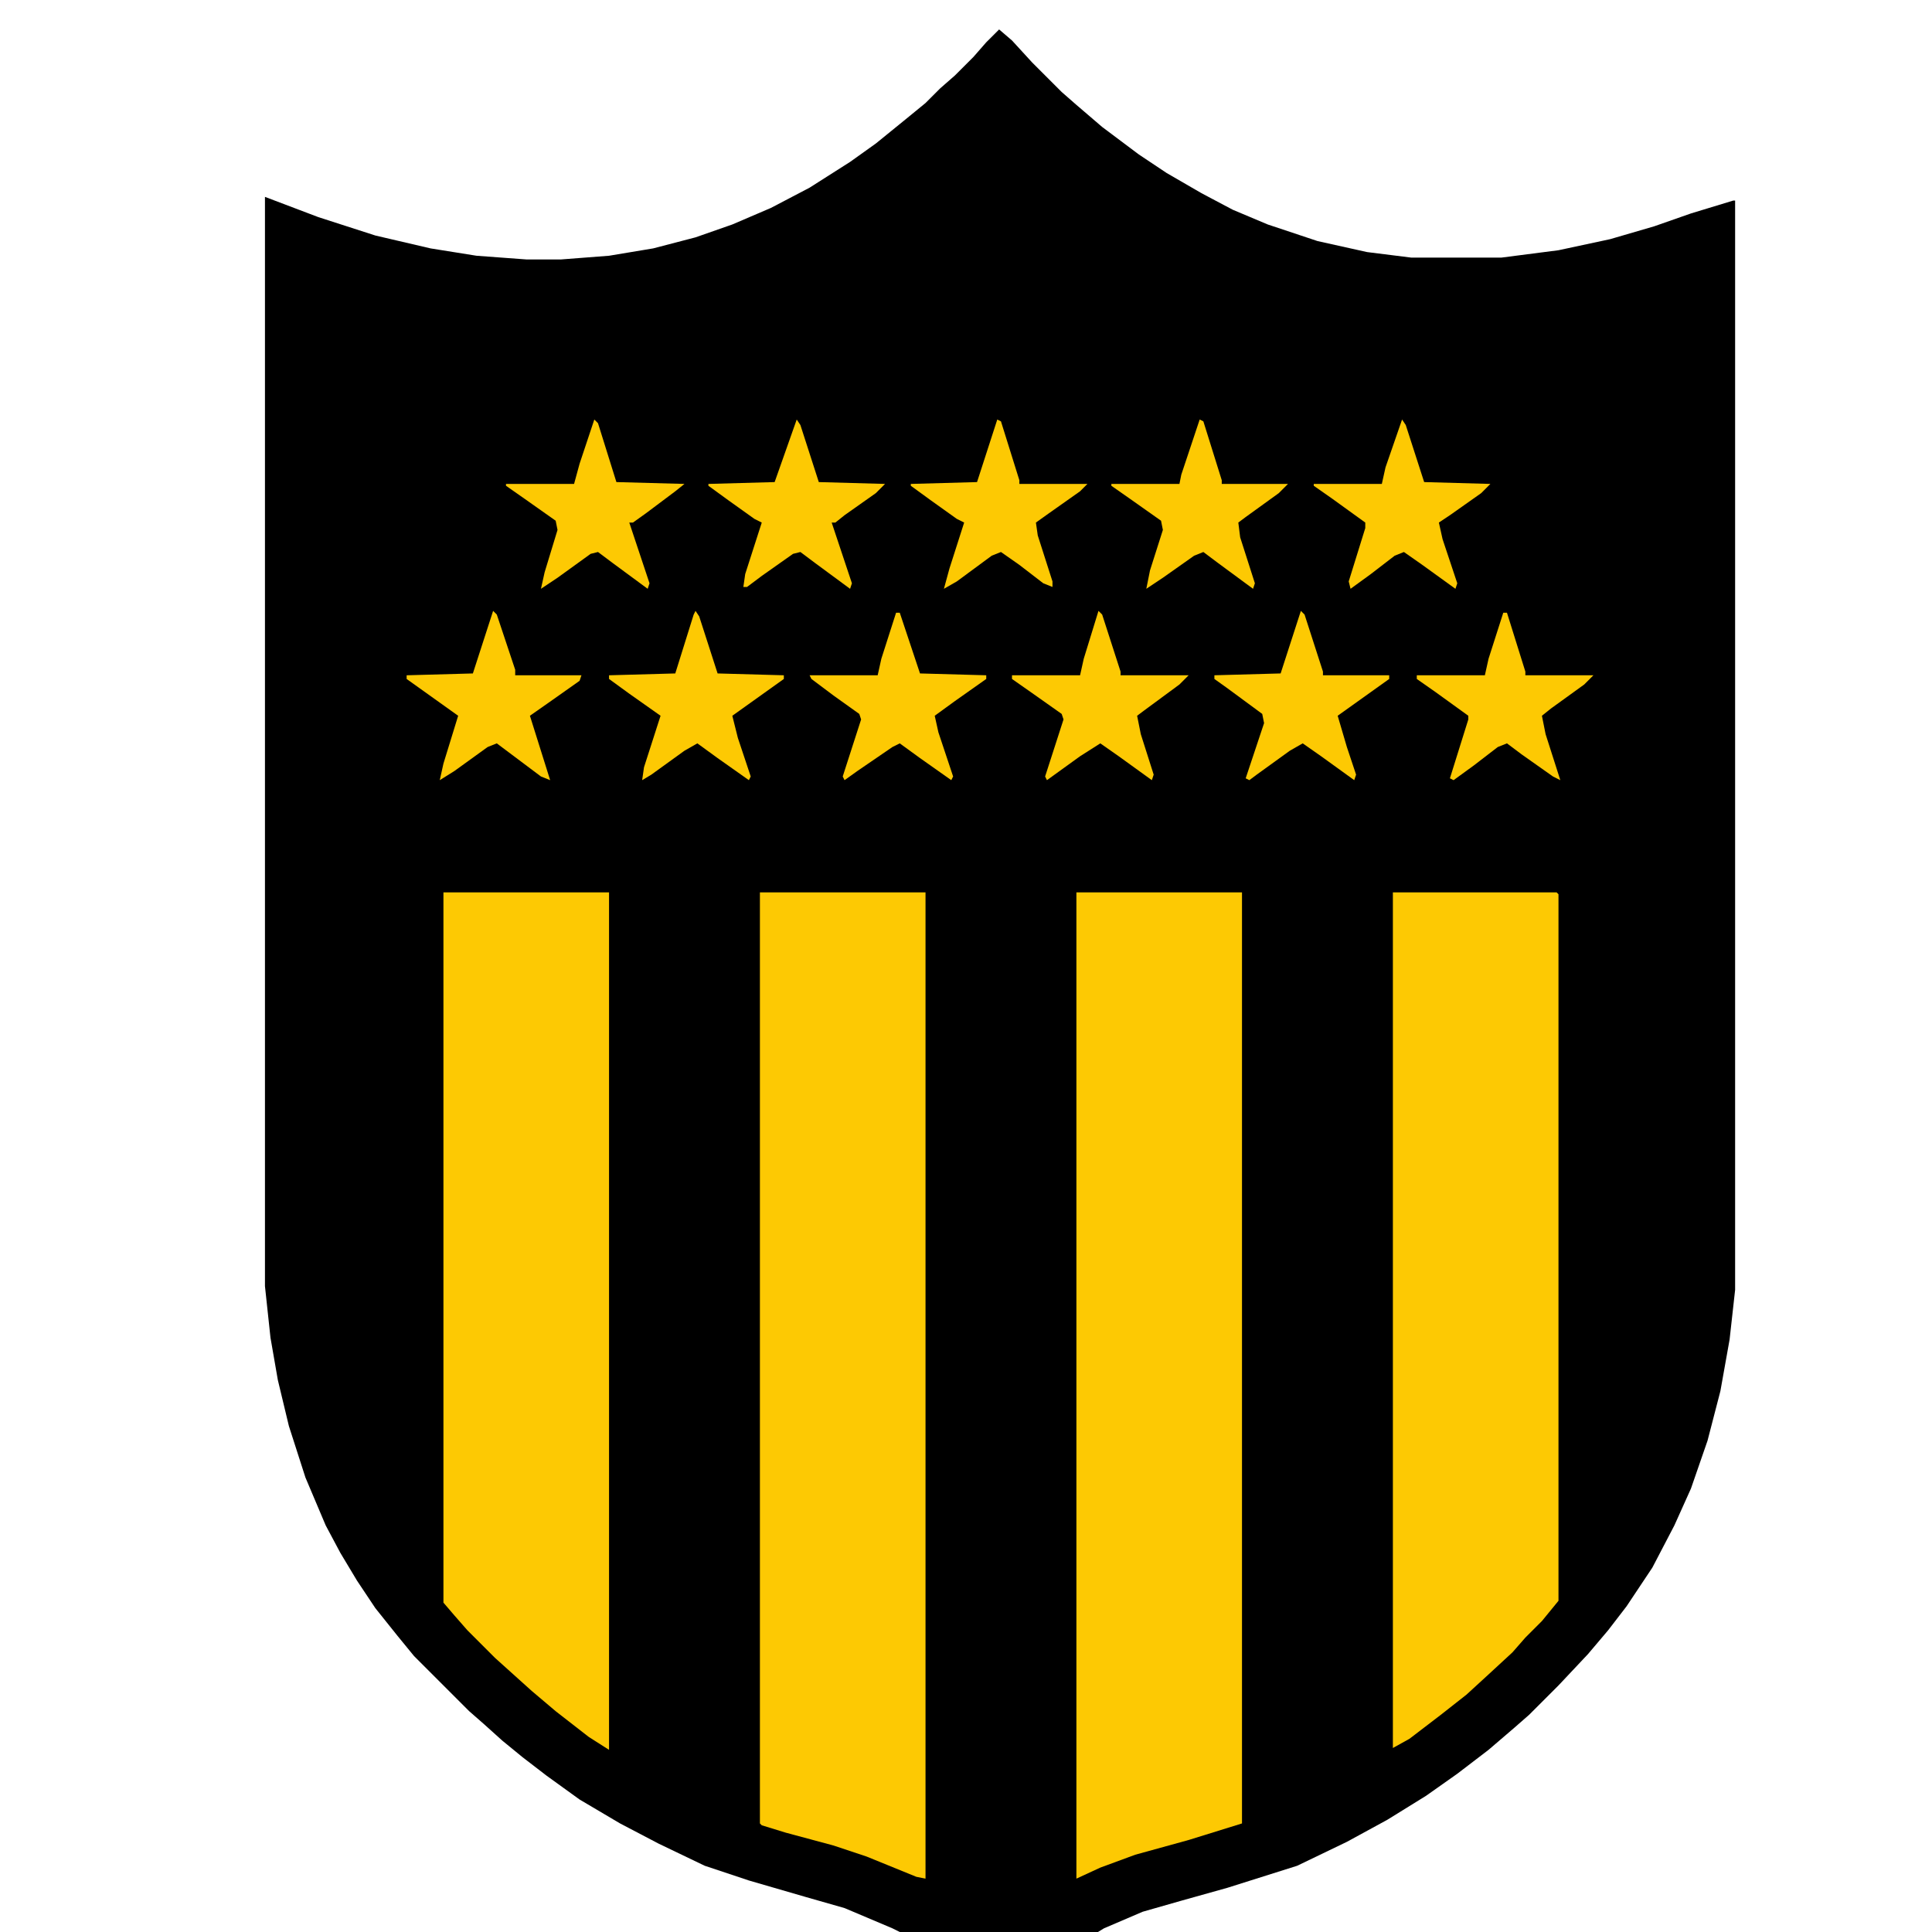 <?xml version="1.0" encoding="UTF-8"?>
<svg version="1.1" viewBox="200 180 1050 1050" width="1280" height="1280" xmlns="http://www.w3.org/2000/svg">
<path transform="translate(743,196)" d="m0 0 7 6 11 12 16 16 8 7 14 12 20 15 15 10 19 11 17 9 19 8 27 9 27 6 24 3h49l31-4 28-6 24-7 20-7 23-7h1v592l-3 27-5 28-7 27-9 26-9 20-12 23-14 21-10 13-11 13-16 17-16 16-8 7-14 12-17 13-17 12-21 13-22 12-27 13-38 12-25 7-21 6-21 9-18 11-14 10-15 14-9 9-4-2-8-8-7-8-9-8-15-10-16-8-26-11-21-6-31-9-24-8-25-12-21-11-22-13-18-13-13-10-11-9-10-9-8-7-30-30-9-11-12-15-10-15-9-15-8-15-11-26-9-28-6-25-4-23-3-28v-592l29 11 31 10 30 7 25 4 27 2h19l26-2 24-4 23-6 20-7 21-9 21-11 22-14 14-10 16-13 11-9 8-8 8-7 10-10 7-8z"/>
<path transform="translate(613,665)" d="m0 0h90v536l-5-1-27-11-18-6-26-7-13-4-1-1z" fill="#FDC903"/>
<path transform="translate(785,665)" d="m0 0h90v506l-29 9-29 8-19 7-13 6z" fill="#FDC903"/>
<path transform="translate(441,665)" d="m0 0h90v466l-11-7-18-14-13-11-20-18-15-15-7-8-6-7z" fill="#FDC903"/>
<path transform="translate(957,665)" d="m0 0h89l1 1v384l-9 11-9 9-7 8-13 12-12 11-14 11-17 13-9 5z" fill="#FDC903"/>
<path transform="translate(468,512)" d="m0 0 2 2 10 30v3h36l-1 3-17 12-10 7 11 35-5-2-24-18-5 2-18 13-8 5 2-9 8-26-28-20v-2l36-1z" fill="#FDC903"/>
<path transform="translate(687,513)" d="m0 0h2l11 33 36 1v2l-17 12-11 8 2 9 8 24-1 2-17-12-11-8-4 2-19 13-7 5-1-2 10-31-1-3-14-10-12-9-1-2h37l2-9z" fill="#FDC903"/>
<path transform="translate(907,512)" d="m0 0 2 2 10 31v2h36v2l-28 20 5 17 5 15-1 3-18-13-10-7-7 4-18 13-4 3-2-1 10-30-1-5-19-14-7-5v-2l36-1z" fill="#FDC903"/>
<path transform="translate(797,512)" d="m0 0 2 2 10 31v2h37l-5 5-19 14-4 3 2 10 7 22-1 3-18-13-10-7-11 7-18 13-1-2 10-31-1-3-17-12-10-7v-2h37l2-9z" fill="#FDC903"/>
<path transform="translate(1017,513)" d="m0 0h2l10 32v2h37l-5 5-18 13-5 4 2 10 8 25-4-2-17-12-8-6-5 2-13 10-11 8-2-1 10-32v-2l-18-13-10-7v-2h37l2-9z" fill="#FDC903"/>
<path transform="translate(633,408)" d="m0 0 2 3 10 31 36 1-5 5-17 12-5 4h-2l11 33-1 3-19-14-8-6-4 1-17 12-8 6h-2l1-7 9-28-4-2-14-10-11-8v-1l36-1z" fill="#FDC903"/>
<path transform="translate(578,512)" d="m0 0 2 3 10 31 36 1v2l-28 20 3 12 7 21-1 2-17-12-11-8-7 4-18 13-5 3 1-7 9-28-17-12-11-8v-2l36-1 10-32z" fill="#FDC903"/>
<path transform="translate(852,408)" d="m0 0 2 1 10 32v2h36l-5 5-18 13-4 3 1 8 8 25-1 3-19-14-8-6-5 2-17 12-9 6 2-10 7-22-1-5-17-12-10-7v-1h37l1-5z" fill="#FDC903"/>
<path transform="translate(962,408)" d="m0 0 2 3 10 31 36 1-5 5-17 12-6 4 2 9 8 24-1 3-18-13-10-7-5 2-13 10-11 8-1-4 9-29v-3l-18-13-10-7v-1h37l2-9z" fill="#FDC903"/>
<path transform="translate(523,408)" d="m0 0 2 2 10 32 37 1-5 4-16 12-7 5h-2l11 33-1 3-19-14-8-6-4 1-18 13-9 6 2-9 7-23-1-5-17-12-10-7v-1h37l3-11z" fill="#FDC903"/>
<path transform="translate(742,408)" d="m0 0 2 1 10 32v2h37l-4 4-17 12-7 5 1 7 8 25v3l-5-2-13-10-10-7-5 2-19 14-7 4 3-11 8-25-4-2-14-10-11-8v-1l36-1z" fill="#FDC903"/>
</svg>
